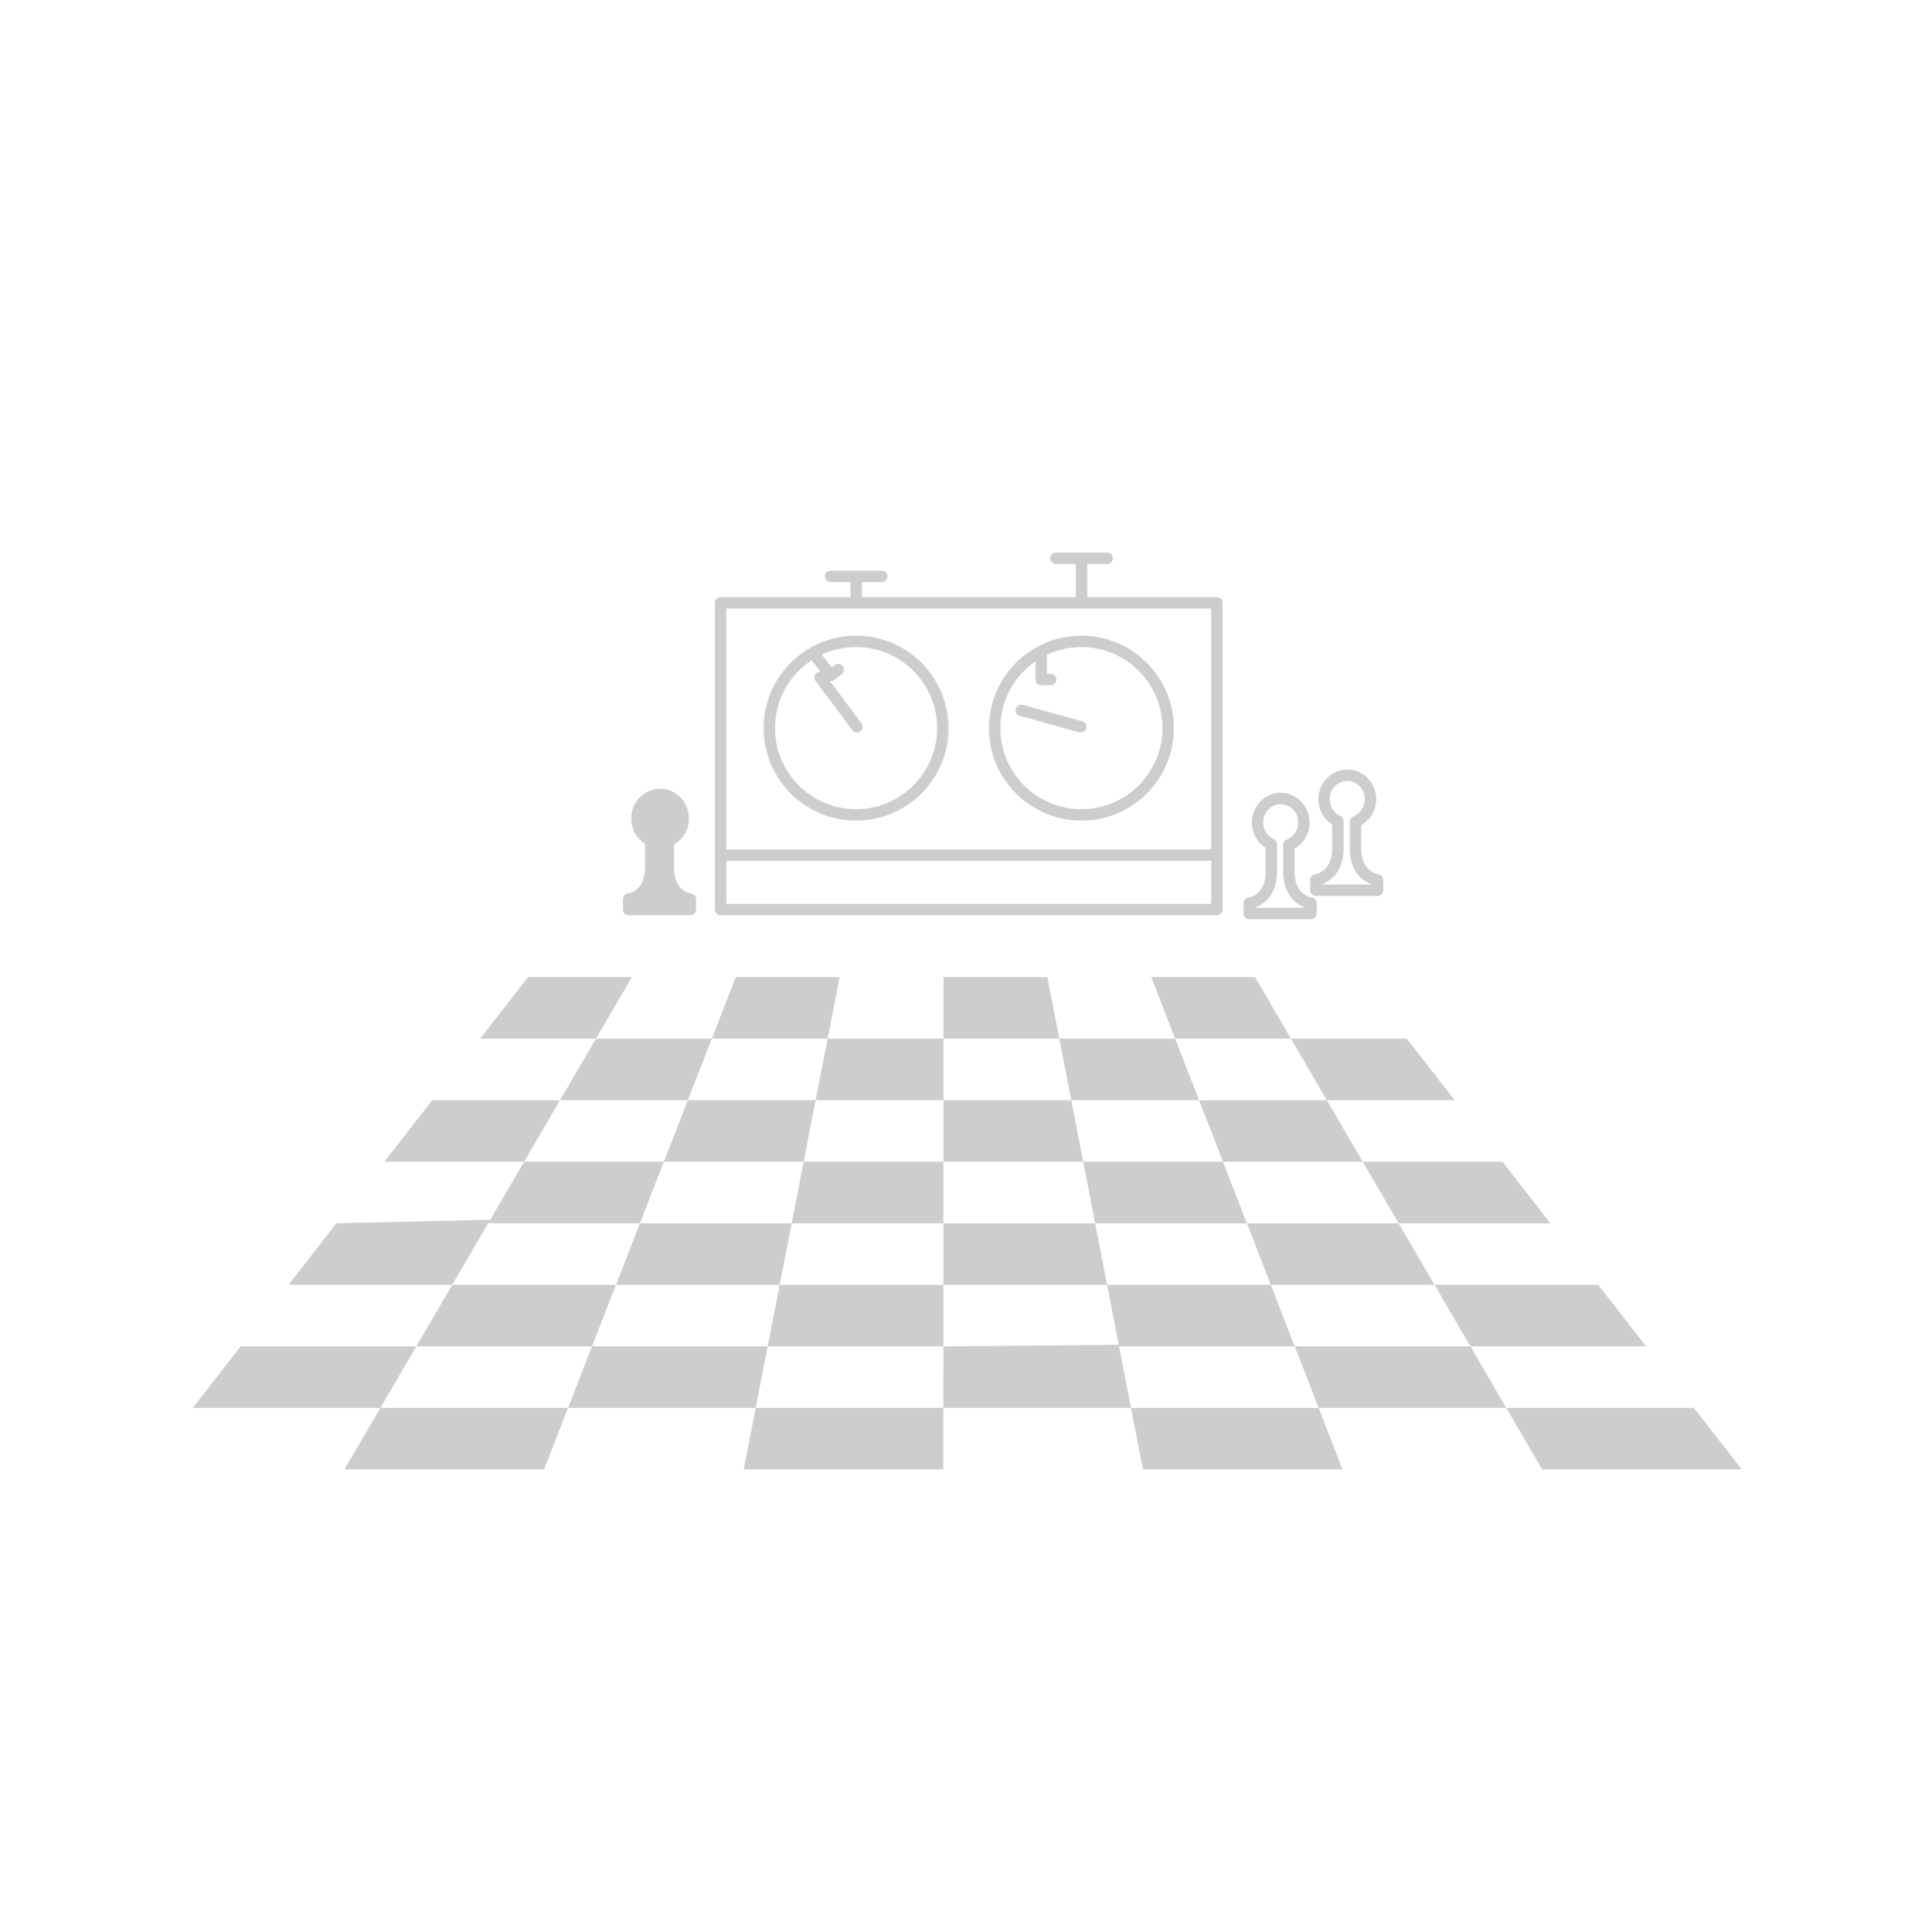 <?xml version="1.0" encoding="UTF-8" standalone="no"?>
<svg
   xmlns:dc="http://purl.org/dc/elements/1.1/"
   xmlns:cc="http://creativecommons.org/ns#"
   xmlns:rdf="http://www.w3.org/1999/02/22-rdf-syntax-ns#"
   xmlns:svg="http://www.w3.org/2000/svg"
   xmlns="http://www.w3.org/2000/svg"
   xmlns:sodipodi="http://sodipodi.sourceforge.net/DTD/sodipodi-0.dtd"
   xmlns:inkscape="http://www.inkscape.org/namespaces/inkscape"
   sodipodi:docname="no_variations.svg"
   inkscape:version="1.0beta2 (6083a4f, 2019-12-31)"
   id="svg8"
   version="1.1"
   viewBox="0 0 508 508"
   height="1920"
   width="1920">
  <defs
     id="defs2">
    <inkscape:path-effect
       effect="interpolate"
       id="path-effect1017"
       is_visible="true"
       lpeversion="1"
       trajectory="m 248.084,337.679 -0.05,93.977"
       equidistant_spacing="true"
       steps="9" />
    <inkscape:path-effect
       effect="interpolate"
       id="path-effect1010"
       is_visible="true"
       lpeversion="1"
       trajectory="M 400.683,384.667 H 95.436"
       equidistant_spacing="true"
       steps="9" />
    <inkscape:path-effect
       effect="interpolate"
       id="path-effect963"
       is_visible="true"
       lpeversion="1"
       trajectory="M 0,0 6.662,24.865"
       equidistant_spacing="true"
       steps="5" />
  </defs>
  <sodipodi:namedview
     inkscape:window-maximized="1"
     inkscape:window-y="-8"
     inkscape:window-x="-8"
     inkscape:window-height="1017"
     inkscape:window-width="1920"
     units="px"
     inkscape:pagecheckerboard="false"
     borderlayer="false"
     inkscape:showpageshadow="false"
     showgrid="false"
     inkscape:document-rotation="0"
     inkscape:current-layer="g882"
     inkscape:document-units="mm"
     inkscape:cy="800.65455"
     inkscape:cx="1099.3828"
     inkscape:zoom="1.1009649"
     inkscape:pageshadow="2"
     inkscape:pageopacity="0"
     borderopacity="1.0"
     bordercolor="#666666"
     pagecolor="#1e1e1e"
     id="base"
     inkscape:snap-intersection-paths="true"
     inkscape:snap-smooth-nodes="true"
     inkscape:snap-bbox="true"
     inkscape:snap-bbox-midpoints="true" />
  <g
     id="layer1"
     inkscape:groupmode="layer"
     inkscape:label="Livello 1">
    <g
       id="g882">
      <rect
         rx="0"
         ry="0"
         y="158.495"
         x="189.474"
         height="80.651"
         width="130.496"
         id="rect7"
         style="fill:none;stroke:#cdcdcd;stroke-width:3;stroke-linecap:round;stroke-linejoin:round;stroke-opacity:1;fill-opacity:1" />
      <g
         id="g1115"
         style="fill:#cdcdcd;fill-opacity:1"
         transform="translate(0,-80.747)">
        <path
           inkscape:connector-curvature="0"
           id="path1019"
           d="m 138.837,337.679 -12.593,16.179 h 30.458 l 9.446,-16.179 z"
           style="fill:#cdcdcd;fill-opacity:1;stroke:none;stroke-width:6.32;stroke-linecap:round;stroke-linejoin:round;stroke-miterlimit:4;stroke-dasharray:none;stroke-opacity:1" />
        <path
           inkscape:connector-curvature="0"
           id="path1021"
           d="m 156.703,353.858 -9.446,16.179 h 33.605 l 6.299,-16.179 z"
           style="fill:#cdcdcd;fill-opacity:1;stroke:none;stroke-width:6.32;stroke-linecap:round;stroke-linejoin:round;stroke-miterlimit:4;stroke-dasharray:none;stroke-opacity:1" />
        <path
           inkscape:connector-curvature="0"
           id="path1023"
           d="m 187.161,353.858 6.299,-16.179 h 27.312 l -3.153,16.179 z"
           style="fill:#cdcdcd;fill-opacity:1;stroke:none;stroke-width:6.32;stroke-linecap:round;stroke-linejoin:round;stroke-miterlimit:4;stroke-dasharray:none;stroke-opacity:1" />
        <path
           inkscape:connector-curvature="0"
           id="path1025"
           d="m 217.62,353.858 -3.153,16.179 h 33.605 l 0.006,-16.179 z"
           style="fill:#cdcdcd;fill-opacity:1;stroke:none;stroke-width:6.32;stroke-linecap:round;stroke-linejoin:round;stroke-miterlimit:4;stroke-dasharray:none;stroke-opacity:1" />
        <path
           inkscape:connector-curvature="0"
           id="path1027"
           d="m 248.078,353.858 0.006,-16.179 h 27.312 l 3.14,16.179 z"
           style="fill:#cdcdcd;fill-opacity:1;stroke:none;stroke-width:6.32;stroke-linecap:round;stroke-linejoin:round;stroke-miterlimit:4;stroke-dasharray:none;stroke-opacity:1" />
        <path
           inkscape:connector-curvature="0"
           id="path1029"
           d="m 248.072,370.037 -0.006,16.179 h 36.752 L 281.677,370.037 Z"
           style="fill:#cdcdcd;fill-opacity:1;stroke:none;stroke-width:6.32;stroke-linecap:round;stroke-linejoin:round;stroke-miterlimit:4;stroke-dasharray:none;stroke-opacity:1" />
        <path
           inkscape:connector-curvature="0"
           id="path1031"
           d="m 180.862,370.037 -6.299,16.179 h 36.752 l 3.153,-16.179 z"
           style="fill:#cdcdcd;fill-opacity:1;stroke:none;stroke-width:6.32;stroke-linecap:round;stroke-linejoin:round;stroke-miterlimit:4;stroke-dasharray:none;stroke-opacity:1" />
        <path
           inkscape:connector-curvature="0"
           id="path1033"
           d="m 113.652,370.037 h 33.605 l -9.446,16.179 h -36.752 z"
           style="fill:#cdcdcd;fill-opacity:1;stroke:none;stroke-width:6.32;stroke-linecap:round;stroke-linejoin:round;stroke-miterlimit:4;stroke-dasharray:none;stroke-opacity:1" />
        <path
           inkscape:connector-curvature="0"
           id="path1035"
           d="m 278.537,353.858 3.14,16.179 h 33.605 l -6.287,-16.179 z"
           style="fill:#cdcdcd;fill-opacity:1;stroke:none;stroke-width:6.32;stroke-linecap:round;stroke-linejoin:round;stroke-miterlimit:4;stroke-dasharray:none;stroke-opacity:1" />
        <path
           inkscape:connector-curvature="0"
           id="path1037"
           d="m 308.995,353.858 -6.287,-16.179 h 27.312 l 9.434,16.179 z"
           style="fill:#cdcdcd;fill-opacity:1;stroke:none;stroke-width:6.32;stroke-linecap:round;stroke-linejoin:round;stroke-miterlimit:4;stroke-dasharray:none;stroke-opacity:1" />
        <path
           inkscape:connector-curvature="0"
           id="path1039"
           d="m 339.453,353.858 9.434,16.179 h 33.605 l -12.58,-16.179 z"
           style="fill:#cdcdcd;fill-opacity:1;stroke:none;stroke-width:6.32;stroke-linecap:round;stroke-linejoin:round;stroke-miterlimit:4;stroke-dasharray:none;stroke-opacity:1" />
        <path
           inkscape:connector-curvature="0"
           id="path1041"
           d="m 315.282,370.037 6.287,16.179 h 36.752 l -9.434,-16.179 z"
           style="fill:#cdcdcd;fill-opacity:1;stroke:none;stroke-width:6.32;stroke-linecap:round;stroke-linejoin:round;stroke-miterlimit:4;stroke-dasharray:none;stroke-opacity:1" />
        <path
           inkscape:connector-curvature="0"
           id="path1043"
           d="m 137.811,386.215 -9.446,16.179 h 39.898 l 6.299,-16.179 z"
           style="fill:#cdcdcd;fill-opacity:1;stroke:none;stroke-width:6.32;stroke-linecap:round;stroke-linejoin:round;stroke-miterlimit:4;stroke-dasharray:none;stroke-opacity:1" />
        <path
           inkscape:connector-curvature="0"
           id="path1045"
           d="m 211.314,386.215 -3.153,16.179 h 39.898 l 0.006,-16.179 z"
           style="fill:#cdcdcd;fill-opacity:1;stroke:none;stroke-width:6.32;stroke-linecap:round;stroke-linejoin:round;stroke-miterlimit:4;stroke-dasharray:none;stroke-opacity:1" />
        <path
           inkscape:connector-curvature="0"
           id="path1047"
           d="m 284.817,386.215 3.14,16.179 h 39.898 l -6.287,-16.179 z"
           style="fill:#cdcdcd;fill-opacity:1;stroke:none;stroke-width:6.32;stroke-linecap:round;stroke-linejoin:round;stroke-miterlimit:4;stroke-dasharray:none;stroke-opacity:1" />
        <path
           inkscape:connector-curvature="0"
           id="path1049"
           d="m 358.321,386.215 9.434,16.179 h 39.898 l -12.58,-16.179 z"
           style="fill:#cdcdcd;fill-opacity:1;stroke:none;stroke-width:6.32;stroke-linecap:round;stroke-linejoin:round;stroke-miterlimit:4;stroke-dasharray:none;stroke-opacity:1" />
        <path
           inkscape:connector-curvature="0"
           id="path1051"
           d="M 88.467,402.394 75.874,418.573 h 43.045 l 9.993,-17.116 z"
           style="fill:#cdcdcd;fill-opacity:1;stroke:none;stroke-width:6.32;stroke-linecap:round;stroke-linejoin:round;stroke-miterlimit:4;stroke-dasharray:none;stroke-opacity:1" />
        <path
           inkscape:connector-curvature="0"
           id="path1053"
           d="m 168.263,402.394 -6.299,16.179 h 43.045 l 3.153,-16.179 z"
           style="fill:#cdcdcd;fill-opacity:1;stroke:none;stroke-width:6.32;stroke-linecap:round;stroke-linejoin:round;stroke-miterlimit:4;stroke-dasharray:none;stroke-opacity:1" />
        <path
           inkscape:connector-curvature="0"
           id="path1055"
           d="m 248.06,402.394 -0.006,16.179 h 43.045 l -3.14,-16.179 z"
           style="fill:#cdcdcd;fill-opacity:1;stroke:none;stroke-width:6.32;stroke-linecap:round;stroke-linejoin:round;stroke-miterlimit:4;stroke-dasharray:none;stroke-opacity:1" />
        <path
           inkscape:connector-curvature="0"
           id="path1057"
           d="m 327.856,402.394 6.287,16.179 h 43.045 l -9.434,-16.179 z"
           style="fill:#cdcdcd;fill-opacity:1;stroke:none;stroke-width:6.32;stroke-linecap:round;stroke-linejoin:round;stroke-miterlimit:4;stroke-dasharray:none;stroke-opacity:1" />
        <path
           inkscape:connector-curvature="0"
           id="path1059"
           d="m 377.188,418.573 9.434,16.179 h 46.191 l -12.58,-16.179 z"
           style="fill:#cdcdcd;fill-opacity:1;stroke:none;stroke-width:6.32;stroke-linecap:round;stroke-linejoin:round;stroke-miterlimit:4;stroke-dasharray:none;stroke-opacity:1" />
        <path
           inkscape:connector-curvature="0"
           id="path1061"
           d="m 291.098,418.573 3.14,16.179 h 46.191 l -6.287,-16.179 z"
           style="fill:#cdcdcd;fill-opacity:1;stroke:none;stroke-width:6.32;stroke-linecap:round;stroke-linejoin:round;stroke-miterlimit:4;stroke-dasharray:none;stroke-opacity:1" />
        <path
           inkscape:connector-curvature="0"
           id="path1063"
           d="M 118.919,418.573 109.473,434.752 h 46.191 l 6.299,-16.179 z"
           style="fill:#cdcdcd;fill-opacity:1;stroke:none;stroke-width:6.32;stroke-linecap:round;stroke-linejoin:round;stroke-miterlimit:4;stroke-dasharray:none;stroke-opacity:1" />
        <path
           inkscape:connector-curvature="0"
           id="path1065"
           d="m 205.009,418.573 -3.153,16.179 h 46.191 l 0.006,-16.179 z"
           style="fill:#cdcdcd;fill-opacity:1;stroke:none;stroke-width:6.32;stroke-linecap:round;stroke-linejoin:round;stroke-miterlimit:4;stroke-dasharray:none;stroke-opacity:1" />
        <path
           inkscape:connector-curvature="0"
           id="path1067"
           d="M 63.282,434.752 50.689,450.931 H 100.027 L 109.473,434.752 Z"
           style="fill:#cdcdcd;fill-opacity:1;stroke:none;stroke-width:6.32;stroke-linecap:round;stroke-linejoin:round;stroke-miterlimit:4;stroke-dasharray:none;stroke-opacity:1" />
        <path
           inkscape:connector-curvature="0"
           id="path1069"
           d="m 155.664,434.752 -6.299,16.179 h 49.338 l 3.153,-16.179 z"
           style="fill:#cdcdcd;fill-opacity:1;stroke:none;stroke-width:6.32;stroke-linecap:round;stroke-linejoin:round;stroke-miterlimit:4;stroke-dasharray:none;stroke-opacity:1" />
        <path
           inkscape:connector-curvature="0"
           id="path1071"
           d="m 248.047,434.752 -0.006,16.179 h 49.338 l -3.217,-16.575 z"
           style="fill:#cdcdcd;fill-opacity:1;stroke:none;stroke-width:6.32;stroke-linecap:round;stroke-linejoin:round;stroke-miterlimit:4;stroke-dasharray:none;stroke-opacity:1" />
        <path
           inkscape:connector-curvature="0"
           id="path1073"
           d="m 340.43,434.752 6.287,16.179 h 49.338 L 386.621,434.752 Z"
           style="fill:#cdcdcd;fill-opacity:1;stroke:none;stroke-width:6.32;stroke-linecap:round;stroke-linejoin:round;stroke-miterlimit:4;stroke-dasharray:none;stroke-opacity:1" />
        <path
           inkscape:connector-curvature="0"
           id="path1075"
           d="m 396.055,450.931 9.434,16.179 h 52.485 l -12.58,-16.179 z"
           style="fill:#cdcdcd;fill-opacity:1;stroke:none;stroke-width:6.32;stroke-linecap:round;stroke-linejoin:round;stroke-miterlimit:4;stroke-dasharray:none;stroke-opacity:1" />
        <path
           inkscape:connector-curvature="0"
           id="path1077"
           d="m 100.027,450.931 -9.446,16.179 H 143.065 l 6.299,-16.179 z"
           style="fill:#cdcdcd;fill-opacity:1;stroke:none;stroke-width:6.32;stroke-linecap:round;stroke-linejoin:round;stroke-miterlimit:4;stroke-dasharray:none;stroke-opacity:1" />
        <path
           inkscape:connector-curvature="0"
           id="path1079"
           d="m 198.703,450.931 -3.153,16.179 h 52.485 l 0.006,-16.179 z"
           style="fill:#cdcdcd;fill-opacity:1;stroke:none;stroke-width:6.32;stroke-linecap:round;stroke-linejoin:round;stroke-miterlimit:4;stroke-dasharray:none;stroke-opacity:1" />
        <path
           inkscape:connector-curvature="0"
           id="path1081"
           d="m 297.379,450.931 3.14,16.179 h 52.485 l -6.287,-16.179 z"
           style="fill:#cdcdcd;fill-opacity:1;stroke:none;stroke-width:6.32;stroke-linecap:round;stroke-linejoin:round;stroke-miterlimit:4;stroke-dasharray:none;stroke-opacity:1" />
      </g>
      <circle
         style="fill:none;stroke:#cdcdcd;stroke-width:3;stroke-linecap:round;stroke-linejoin:round;stroke-opacity:1"
         id="circle11"
         cx="284.347"
         cy="191.455"
         r="22.812" />
      <circle
         r="22.812"
         cy="191.455"
         cx="225.096"
         id="circle13"
         style="fill:none;stroke:#cdcdcd;stroke-width:3;stroke-linecap:round;stroke-linejoin:round;stroke-opacity:1" />
      <path
         inkscape:connector-curvature="0"
         id="path19"
         d="m 215.624,178.102 9.701,13.004"
         style="fill:none;stroke:#cdcdcd;stroke-width:3;stroke-linecap:round;stroke-linejoin:round;stroke-opacity:1"
         inkscape:transform-center-x="4.9688143"
         inkscape:transform-center-y="-6.5042255" />
      <path
         style="fill:none;stroke:#cdcdcd;stroke-width:3;stroke-linecap:round;stroke-linejoin:round;stroke-opacity:1"
         d="m 268.516,186.759 15.628,4.357"
         id="path21"
         inkscape:connector-curvature="0" />
      <g
         style="stroke:#cdcdcd;stroke-width:6.883;stroke-opacity:1"
         transform="matrix(0.436,0,0,0.436,145.186,88.117)"
         id="g43">
        <path
           sodipodi:nodetypes="cc"
           style="fill:none;stroke:#cdcdcd;stroke-width:6.883;stroke-linecap:round;stroke-linejoin:round;stroke-opacity:1"
           d="M 183.346,160.293 V 147.669"
           id="path23"
           inkscape:connector-curvature="0" />
        <path
           sodipodi:nodetypes="cc"
           style="fill:none;stroke:#cdcdcd;stroke-width:6.883;stroke-linecap:round;stroke-linejoin:round;stroke-opacity:1"
           d="m 167.885,145.506 h 30.922"
           id="path25"
           inkscape:connector-curvature="0" />
      </g>
      <g
         style="stroke:#cdcdcd;stroke-width:6.883;stroke-opacity:1"
         transform="matrix(0.436,0,0,0.436,204.437,88.117)"
         id="g35">
        <path
           inkscape:connector-curvature="0"
           id="path31"
           d="M 183.346,160.293 V 136.742"
           style="fill:none;stroke:#cdcdcd;stroke-width:6.883;stroke-linecap:round;stroke-linejoin:round;stroke-opacity:1" />
        <path
           inkscape:connector-curvature="0"
           id="path33"
           d="m 167.885,134.579 h 30.922"
           style="fill:none;stroke:#cdcdcd;stroke-width:6.883;stroke-linecap:round;stroke-linejoin:round;stroke-opacity:1" />
      </g>
      <path
         inkscape:connector-curvature="0"
         id="path45"
         d="M 189.048,224.838 H 319.548"
         style="fill:none;stroke:#cdcdcd;stroke-width:3;stroke-linecap:butt;stroke-linejoin:round;stroke-opacity:1" />
      <path
         style="fill:none;fill-opacity:1;stroke:#cdcdcd;stroke-width:3;stroke-linecap:round;stroke-linejoin:round;stroke-miterlimit:4;stroke-dasharray:none;stroke-opacity:1"
         d="m 214.486,172.559 3.967,5.059 1.956,-1.534"
         id="path1133"
         inkscape:connector-curvature="0" />
      <path
         inkscape:connector-curvature="0"
         id="path1135"
         d="m 273.773,172.248 v 6.429 h 2.486"
         style="fill:none;fill-opacity:1;stroke:#cdcdcd;stroke-width:3;stroke-linecap:round;stroke-linejoin:round;stroke-miterlimit:4;stroke-dasharray:none;stroke-opacity:1" />
      <path
         inkscape:connector-curvature="0"
         d="m 336.711,209.959 a 6.09,6.302 0 0 0 -6.048,6.302 6.09,6.302 0 0 0 3.619,5.76 v 7.117 c 0,7.692 -5.796,8.336 -5.796,8.336 v 2.727 h 16.219 v -2.727 c 0,0 -5.796,-0.643 -5.796,-8.336 v -6.983 a 6.09,6.302 0 0 0 3.933,-5.893 6.09,6.302 0 0 0 -6.09,-6.302 6.09,6.302 0 0 0 -0.042,0 z"
         style="fill:#000000;fill-opacity:0;stroke:#cdcdcd;stroke-width:3;stroke-linecap:round;stroke-linejoin:round;stroke-opacity:1"
         id="path87" />
      <path
         id="path97"
         style="fill:#000000;fill-opacity:0;stroke:#cdcdcd;stroke-width:3;stroke-linecap:round;stroke-linejoin:round;stroke-opacity:1"
         d="m 354.214,203.841 a 6.09,6.302 0 0 0 -6.048,6.302 6.09,6.302 0 0 0 3.619,5.76 v 7.117 c 0,7.692 -5.796,8.336 -5.796,8.336 v 2.727 h 16.219 V 231.355 c 0,0 -5.796,-0.643 -5.796,-8.336 v -6.983 a 6.09,6.302 0 0 0 3.933,-5.893 6.09,6.302 0 0 0 -6.09,-6.302 6.09,6.302 0 0 0 -0.042,0 z"
         inkscape:connector-curvature="0" />
      <path
         inkscape:connector-curvature="0"
         d="m 173.528,208.906 a 6.09,6.302 0 0 0 -6.048,6.302 6.09,6.302 0 0 0 3.619,5.76 v 7.117 c 0,7.692 -5.796,8.336 -5.796,8.336 v 2.727 h 16.219 v -2.727 c 0,0 -5.796,-0.643 -5.796,-8.336 v -6.983 a 6.09,6.302 0 0 0 3.933,-5.893 6.09,6.302 0 0 0 -6.09,-6.302 6.09,6.302 0 0 0 -0.042,0 z"
         style="fill:#cdcdcd;fill-opacity:1;stroke:#cdcdcd;stroke-width:3;stroke-linecap:round;stroke-linejoin:round;stroke-opacity:1"
         id="path101" />
    </g>
  </g>
</svg>

